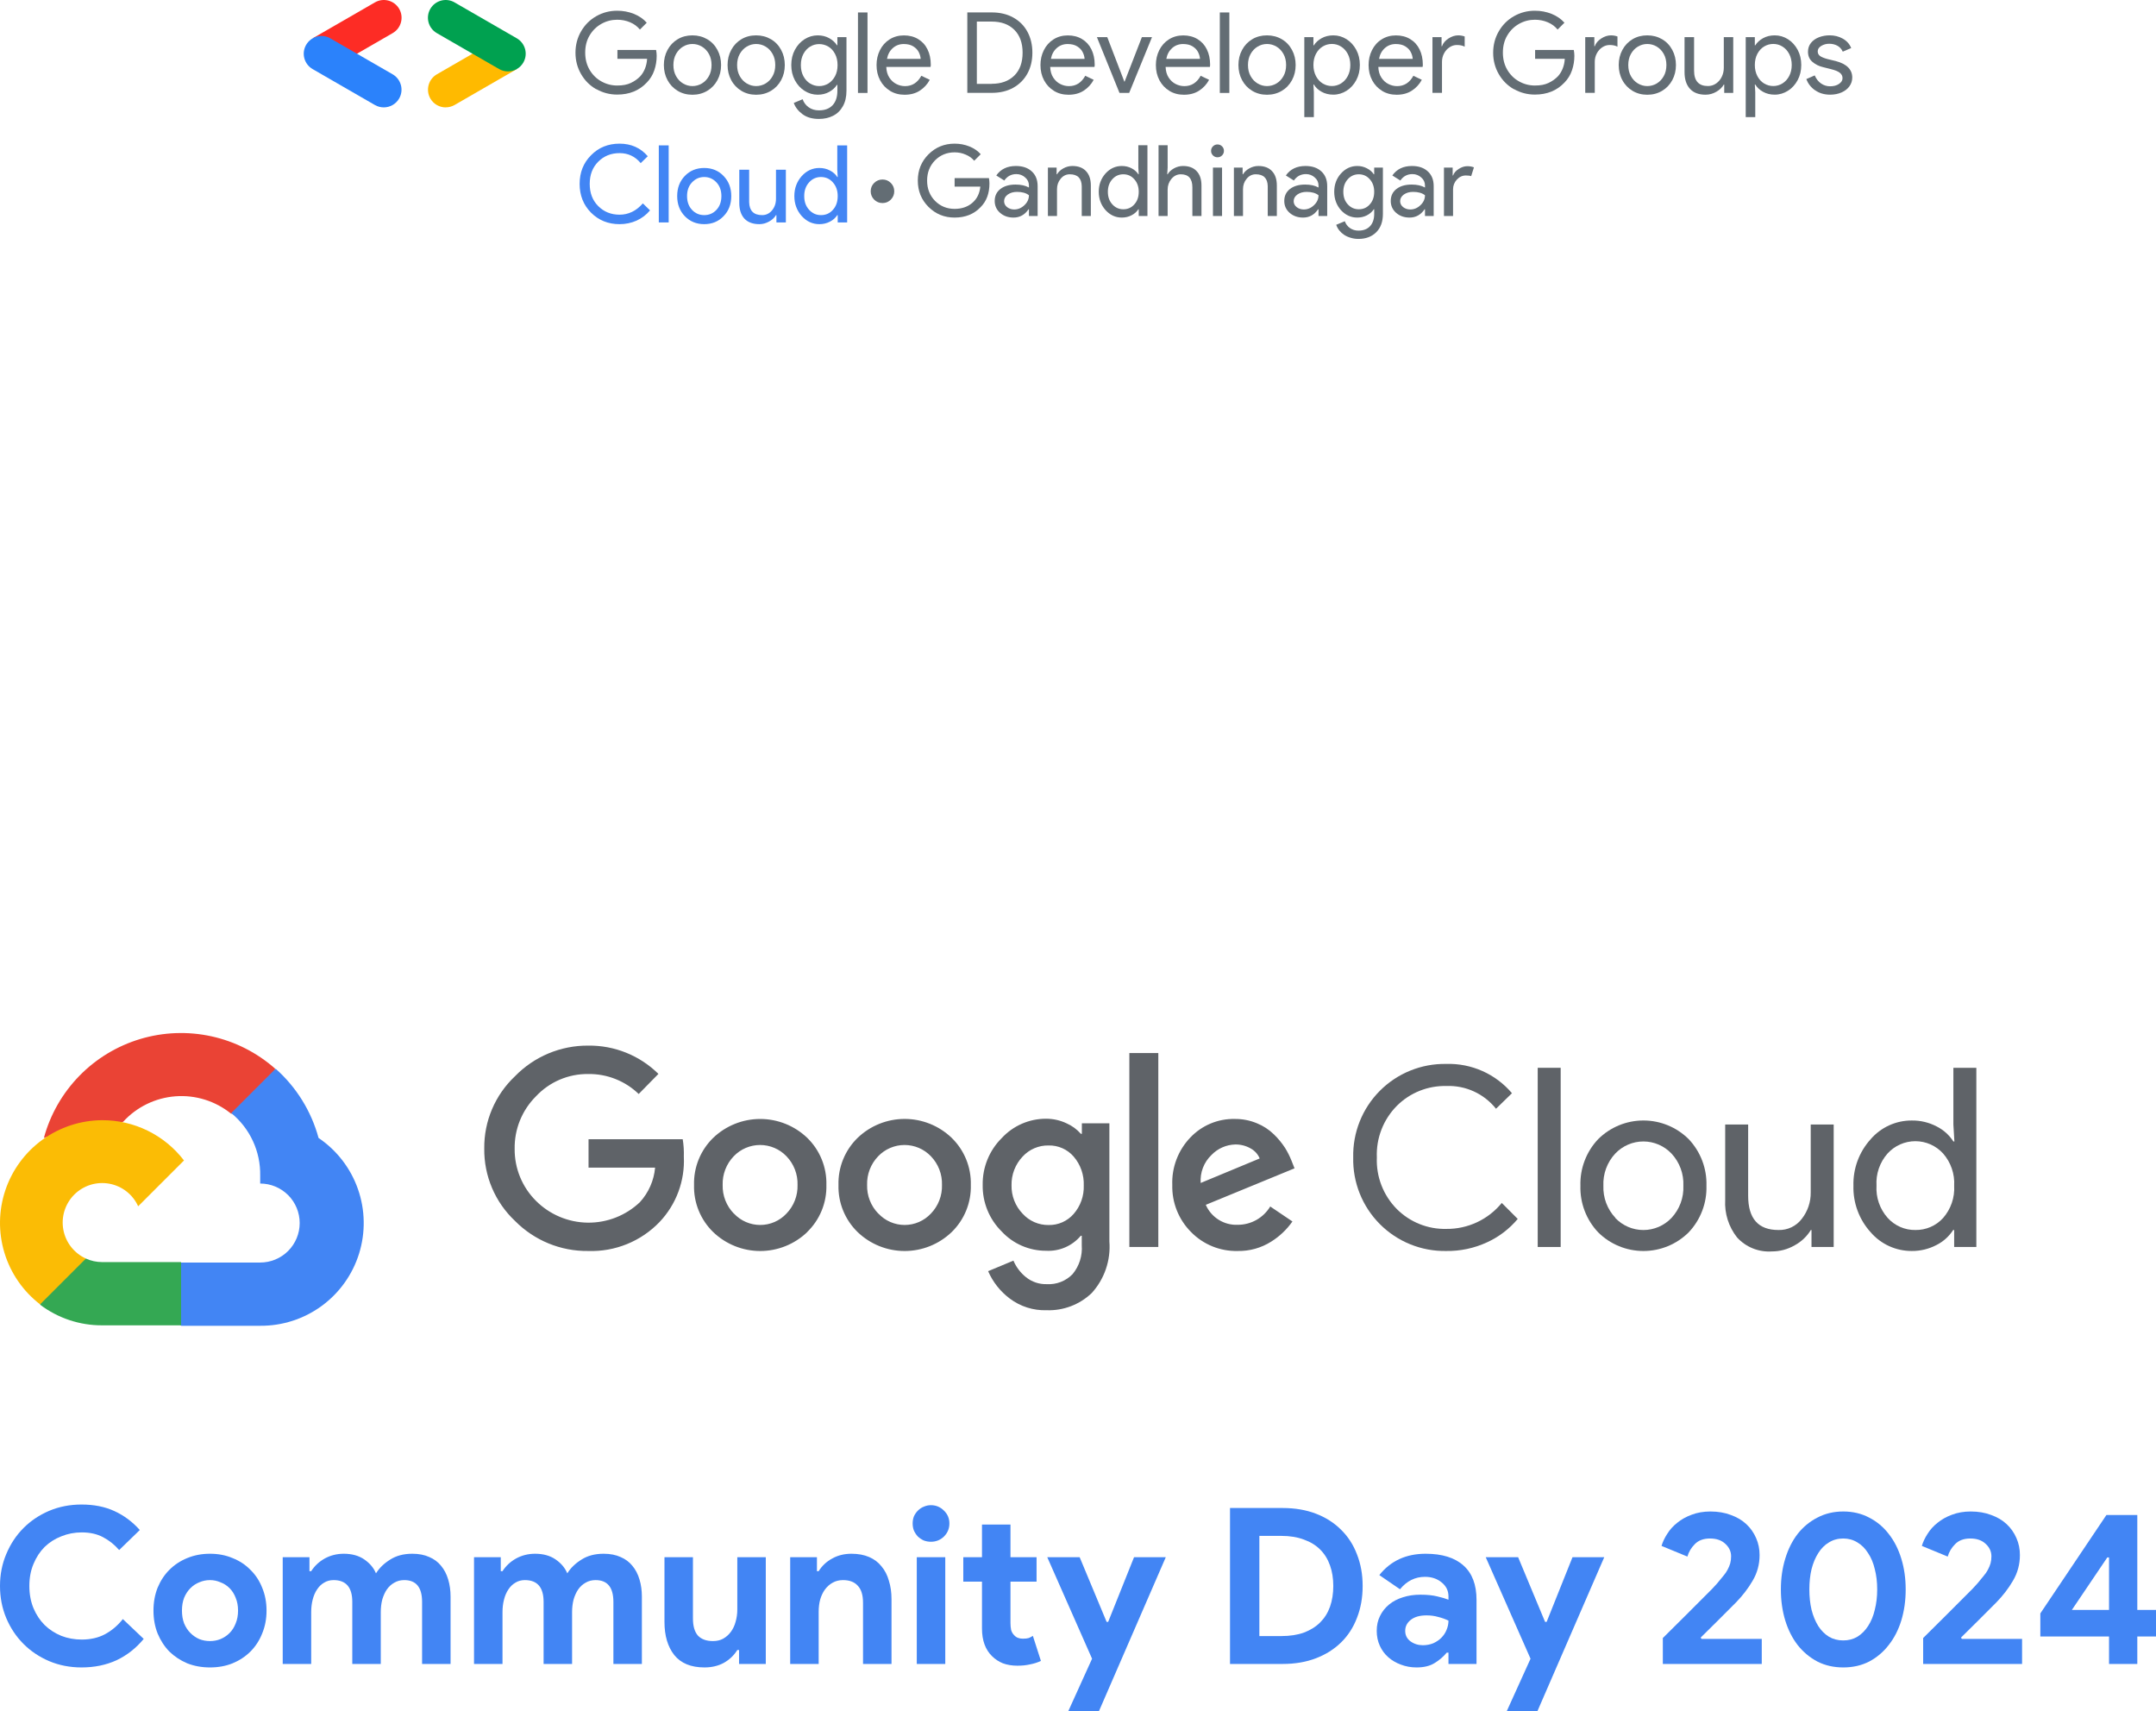 <svg width="543" height="431" viewBox="0 0 543 431" fill="none" xmlns="http://www.w3.org/2000/svg">
<path d="M58.128 280.476H60.922L68.885 272.513L69.276 269.131C64.714 265.105 59.202 262.307 53.259 261.004C47.316 259.701 41.138 259.934 35.31 261.682C29.483 263.43 24.196 266.635 19.951 270.994C15.706 275.354 12.643 280.723 11.05 286.596C11.937 286.232 12.919 286.173 13.844 286.428L29.769 283.802C29.769 283.802 30.579 282.46 30.998 282.544C34.411 278.796 39.127 276.494 44.181 276.11C49.234 275.725 54.244 277.288 58.184 280.476H58.128Z" fill="#EA4335"/>
<path d="M80.228 286.596C78.397 279.855 74.639 273.795 69.415 269.16L58.239 280.337C60.568 282.24 62.435 284.648 63.698 287.378C64.961 290.108 65.588 293.089 65.531 296.097V298.081C66.838 298.081 68.131 298.338 69.338 298.838C70.544 299.338 71.641 300.071 72.565 300.994C73.488 301.918 74.221 303.015 74.721 304.222C75.221 305.429 75.478 306.722 75.478 308.029C75.478 309.335 75.221 310.628 74.721 311.835C74.221 313.042 73.488 314.139 72.565 315.063C71.641 315.986 70.544 316.719 69.338 317.219C68.131 317.719 66.838 317.976 65.531 317.976H45.638L43.654 319.988V331.92L45.638 333.904H65.531C71.086 333.947 76.508 332.201 80.994 328.924C85.48 325.647 88.792 321.012 90.44 315.707C92.088 310.401 91.985 304.705 90.146 299.463C88.307 294.22 84.829 289.709 80.228 286.596Z" fill="#4285F4"/>
<path d="M25.717 333.792H45.611V317.864H25.717C24.3 317.864 22.899 317.559 21.61 316.97L18.816 317.836L10.798 325.8L10.099 328.594C14.596 331.99 20.083 333.816 25.717 333.792Z" fill="#34A853"/>
<path d="M25.718 282.125C20.328 282.157 15.082 283.872 10.714 287.031C6.346 290.189 3.073 294.633 1.353 299.742C-0.367 304.851 -0.449 310.37 1.119 315.527C2.687 320.685 5.827 325.224 10.099 328.511L21.639 316.97C20.172 316.308 18.888 315.299 17.897 314.031C16.906 312.763 16.238 311.274 15.949 309.691C15.66 308.108 15.759 306.478 16.239 304.942C16.718 303.406 17.563 302.009 18.701 300.871C19.838 299.733 21.235 298.888 22.771 298.408C24.307 297.929 25.937 297.83 27.52 298.119C29.103 298.408 30.592 299.076 31.86 300.067C33.127 301.058 34.136 302.342 34.798 303.809L46.337 292.268C43.915 289.102 40.794 286.538 37.217 284.779C33.64 283.019 29.704 282.111 25.718 282.125Z" fill="#FBBC05"/>
<path d="M148.143 315.066C144.718 315.11 141.319 314.462 138.151 313.161C134.982 311.859 132.109 309.932 129.703 307.494C127.221 305.159 125.251 302.334 123.919 299.198C122.587 296.061 121.921 292.682 121.963 289.275C121.923 285.868 122.589 282.489 123.921 279.353C125.254 276.217 127.222 273.392 129.703 271.056C132.097 268.592 134.965 266.639 138.134 265.314C141.303 263.988 144.708 263.318 148.143 263.344C151.416 263.3 154.665 263.907 157.701 265.131C160.737 266.354 163.5 268.168 165.829 270.469L160.856 275.527C157.45 272.235 152.879 270.426 148.143 270.497C145.686 270.467 143.25 270.948 140.99 271.91C138.729 272.872 136.693 274.294 135.011 276.086C133.264 277.82 131.885 279.89 130.958 282.171C130.031 284.452 129.576 286.897 129.619 289.359C129.598 291.792 130.065 294.206 130.991 296.456C131.917 298.707 133.284 300.75 135.011 302.464C138.471 305.912 143.14 307.874 148.025 307.932C152.909 307.989 157.623 306.138 161.163 302.771C163.355 300.371 164.699 297.318 164.991 294.081H148.227V286.928H171.948C172.181 288.368 172.274 289.828 172.227 291.287C172.375 294.306 171.908 297.323 170.857 300.157C169.805 302.991 168.19 305.582 166.108 307.773C163.794 310.183 160.998 312.078 157.903 313.334C154.807 314.591 151.482 315.181 148.143 315.066ZM203.296 310.316C200.113 313.368 195.873 315.072 191.464 315.072C187.054 315.072 182.815 313.368 179.631 310.316C178.047 308.779 176.799 306.93 175.967 304.886C175.135 302.842 174.737 300.647 174.798 298.44C174.738 296.234 175.137 294.039 175.969 291.995C176.801 289.951 178.048 288.102 179.631 286.564C182.818 283.519 187.056 281.819 191.464 281.819C195.871 281.819 200.109 283.519 203.296 286.564C204.879 288.102 206.126 289.951 206.958 291.995C207.79 294.039 208.189 296.234 208.13 298.44C208.187 300.649 207.785 302.845 206.948 304.889C206.111 306.934 204.858 308.782 203.268 310.316H203.296ZM184.856 305.649C185.703 306.554 186.726 307.275 187.863 307.768C188.999 308.261 190.225 308.515 191.464 308.515C192.703 308.515 193.928 308.261 195.065 307.768C196.201 307.275 197.225 306.554 198.071 305.649C198.995 304.695 199.718 303.566 200.197 302.327C200.677 301.089 200.904 299.767 200.865 298.44C200.907 297.108 200.681 295.782 200.201 294.539C199.721 293.296 198.997 292.161 198.071 291.203C197.214 290.308 196.183 289.595 195.043 289.109C193.903 288.622 192.676 288.371 191.436 288.371C190.196 288.371 188.969 288.622 187.829 289.109C186.688 289.595 185.658 290.308 184.8 291.203C183.875 292.161 183.151 293.296 182.671 294.539C182.191 295.782 181.965 297.108 182.006 298.44C181.971 299.769 182.202 301.092 182.687 302.331C183.172 303.569 183.9 304.697 184.828 305.649H184.856ZM239.674 310.316C236.49 313.368 232.251 315.072 227.841 315.072C223.432 315.072 219.192 313.368 216.009 310.316C214.424 308.779 213.176 306.93 212.344 304.886C211.512 302.842 211.114 300.647 211.175 298.44C211.116 296.234 211.515 294.039 212.347 291.995C213.179 289.951 214.426 288.102 216.009 286.564C219.192 283.512 223.432 281.808 227.841 281.808C232.251 281.808 236.49 283.512 239.674 286.564C241.257 288.102 242.504 289.951 243.336 291.995C244.168 294.039 244.567 296.234 244.507 298.44C244.569 300.647 244.17 302.842 243.338 304.886C242.506 306.93 241.258 308.779 239.674 310.316ZM221.234 305.649C222.08 306.554 223.104 307.275 224.24 307.768C225.377 308.261 226.603 308.515 227.841 308.515C229.08 308.515 230.306 308.261 231.442 307.768C232.579 307.275 233.602 306.554 234.449 305.649C235.372 304.695 236.095 303.566 236.575 302.327C237.055 301.089 237.282 299.767 237.243 298.44C237.284 297.108 237.058 295.782 236.578 294.539C236.099 293.296 235.374 292.161 234.449 291.203C233.591 290.308 232.561 289.595 231.421 289.109C230.28 288.622 229.053 288.371 227.813 288.371C226.574 288.371 225.347 288.622 224.206 289.109C223.066 289.595 222.036 290.308 221.178 291.203C220.252 292.161 219.528 293.296 219.048 294.539C218.569 295.782 218.343 297.108 218.384 298.44C218.348 299.769 218.58 301.092 219.065 302.331C219.549 303.569 220.277 304.697 221.206 305.649H221.234ZM263.59 329.988C260.241 330.095 256.957 329.049 254.286 327.026C251.915 325.243 250.047 322.874 248.866 320.152L255.236 317.497C255.93 319.124 257.014 320.554 258.394 321.661C259.87 322.851 261.723 323.475 263.618 323.421C264.82 323.494 266.024 323.308 267.147 322.874C268.271 322.44 269.287 321.769 270.128 320.906C271.812 318.876 272.643 316.272 272.447 313.641V311.238H272.196C271.131 312.503 269.786 313.502 268.269 314.157C266.751 314.812 265.101 315.104 263.451 315.01C261.353 315.017 259.277 314.588 257.353 313.751C255.429 312.914 253.7 311.687 252.275 310.148C250.728 308.621 249.507 306.797 248.686 304.784C247.865 302.772 247.46 300.613 247.497 298.44C247.458 296.254 247.862 294.083 248.683 292.057C249.504 290.03 250.725 288.191 252.275 286.648C253.697 285.103 255.425 283.87 257.349 283.028C259.273 282.186 261.351 281.754 263.451 281.758C265.228 281.755 266.984 282.146 268.592 282.904C269.982 283.511 271.223 284.418 272.224 285.558H272.475V282.904H279.404V312.663C279.587 315.017 279.287 317.384 278.523 319.618C277.759 321.852 276.547 323.907 274.962 325.657C273.452 327.102 271.667 328.229 269.714 328.973C267.761 329.717 265.679 330.062 263.59 329.988ZM264.093 308.528C265.286 308.554 266.471 308.317 267.562 307.834C268.653 307.351 269.625 306.634 270.408 305.733C272.132 303.758 273.04 301.201 272.95 298.58C273.054 295.915 272.145 293.31 270.408 291.287C269.626 290.384 268.655 289.666 267.563 289.183C266.471 288.7 265.287 288.464 264.093 288.492C262.868 288.467 261.651 288.703 260.523 289.185C259.396 289.667 258.384 290.383 257.555 291.287C255.707 293.237 254.703 295.838 254.761 298.524C254.733 299.842 254.965 301.152 255.445 302.38C255.924 303.607 256.641 304.728 257.555 305.677C258.38 306.589 259.39 307.315 260.517 307.807C261.645 308.298 262.864 308.544 264.093 308.528ZM291.726 265.216V314.06H284.433V265.216H291.726ZM311.731 315.066C309.547 315.122 307.375 314.727 305.351 313.905C303.327 313.083 301.494 311.851 299.968 310.288C298.419 308.736 297.202 306.886 296.39 304.849C295.579 302.812 295.189 300.632 295.246 298.44C295.164 296.243 295.524 294.052 296.307 291.997C297.089 289.942 298.277 288.066 299.8 286.48C301.236 284.967 302.971 283.771 304.896 282.967C306.82 282.163 308.891 281.771 310.976 281.814C312.894 281.794 314.795 282.165 316.564 282.904C318.158 283.547 319.61 284.496 320.839 285.698C321.894 286.717 322.831 287.851 323.633 289.079C324.281 290.116 324.833 291.211 325.281 292.349L326.036 294.249L303.684 303.442C304.36 304.995 305.491 306.307 306.927 307.205C308.364 308.103 310.038 308.545 311.731 308.472C313.377 308.476 314.997 308.054 316.432 307.246C317.866 306.438 319.067 305.272 319.917 303.861L325.505 307.633C324.079 309.674 322.254 311.404 320.141 312.719C317.627 314.307 314.703 315.123 311.731 315.066ZM302.399 297.937L317.263 291.762C316.805 290.673 315.986 289.775 314.944 289.219C313.777 288.56 312.456 288.222 311.116 288.241C308.842 288.3 306.683 289.254 305.109 290.895C304.167 291.797 303.435 292.896 302.967 294.113C302.498 295.331 302.304 296.636 302.399 297.937Z" fill="#5F6368"/>
<path d="M364.23 315.067C361.128 315.121 358.048 314.547 355.174 313.381C352.3 312.214 349.691 310.479 347.505 308.278C345.318 306.078 343.598 303.459 342.449 300.578C341.299 297.697 340.744 294.613 340.816 291.511C340.744 288.41 341.299 285.326 342.449 282.445C343.598 279.564 345.318 276.944 347.505 274.744C349.691 272.544 352.3 270.809 355.174 269.642C358.048 268.475 361.128 267.902 364.23 267.955C367.369 267.857 370.489 268.47 373.358 269.747C376.227 271.024 378.77 272.934 380.798 275.332L376.775 279.244C375.286 277.372 373.377 275.877 371.202 274.882C369.027 273.886 366.648 273.418 364.258 273.516C361.957 273.464 359.67 273.878 357.533 274.733C355.396 275.587 353.455 276.865 351.824 278.49C350.129 280.194 348.805 282.231 347.935 284.472C347.065 286.713 346.667 289.109 346.767 291.511C346.667 293.913 347.065 296.31 347.935 298.551C348.805 300.792 350.129 302.828 351.824 304.533C353.455 306.157 355.396 307.435 357.533 308.29C359.67 309.145 361.957 309.559 364.258 309.507C366.928 309.537 369.57 308.964 371.989 307.832C374.407 306.7 376.54 305.038 378.228 302.968L382.251 306.992C380.144 309.511 377.5 311.526 374.512 312.888C371.291 314.375 367.777 315.12 364.23 315.067Z" fill="#5F6368"/>
<path d="M393.064 314.06H387.28V268.932H393.064V314.06Z" fill="#5F6368"/>
<path d="M402.507 286.9C405.538 283.889 409.636 282.2 413.907 282.2C418.178 282.2 422.276 283.889 425.306 286.9C426.788 288.464 427.946 290.307 428.713 292.321C429.481 294.335 429.842 296.481 429.777 298.636C429.842 300.79 429.481 302.936 428.713 304.95C427.946 306.964 426.788 308.807 425.306 310.372C422.276 313.382 418.178 315.071 413.907 315.071C409.636 315.071 405.538 313.382 402.507 310.372C401.025 308.807 399.868 306.964 399.1 304.95C398.333 302.936 397.972 300.79 398.037 298.636C397.972 296.481 398.333 294.335 399.1 292.321C399.868 290.307 401.025 288.464 402.507 286.9ZM406.81 306.739C407.721 307.702 408.82 308.47 410.037 308.994C411.255 309.518 412.567 309.789 413.893 309.789C415.219 309.789 416.531 309.518 417.748 308.994C418.966 308.47 420.064 307.702 420.976 306.739C421.987 305.654 422.771 304.379 423.285 302.988C423.798 301.597 424.029 300.117 423.965 298.636C424.029 297.154 423.798 295.675 423.285 294.283C422.771 292.892 421.987 291.617 420.976 290.532C420.064 289.569 418.966 288.802 417.748 288.278C416.531 287.753 415.219 287.483 413.893 287.483C412.567 287.483 411.255 287.753 410.037 288.278C408.82 288.802 407.721 289.569 406.81 290.532C405.799 291.617 405.014 292.892 404.501 294.283C403.988 295.675 403.757 297.154 403.821 298.636C403.764 300.115 404.002 301.59 404.52 302.976C405.038 304.362 405.826 305.632 406.838 306.711L406.81 306.739Z" fill="#5F6368"/>
<path d="M461.824 314.06H456.236V309.785H456.068C455.074 311.409 453.666 312.739 451.989 313.641C450.249 314.65 448.273 315.18 446.261 315.178C444.628 315.29 442.991 315.031 441.472 314.421C439.953 313.812 438.591 312.867 437.488 311.657C435.372 308.98 434.308 305.62 434.499 302.212V283.211H440.282V301.15C440.282 306.907 442.825 309.785 447.91 309.785C449.04 309.82 450.161 309.585 451.182 309.099C452.203 308.613 453.092 307.89 453.777 306.99C455.276 305.09 456.075 302.732 456.04 300.312V283.211H461.824V314.06Z" fill="#5F6368"/>
<path d="M481.465 315.066C479.503 315.072 477.563 314.653 475.778 313.838C473.994 313.023 472.407 311.831 471.127 310.343C468.231 307.144 466.679 302.95 466.797 298.635C466.679 294.32 468.231 290.127 471.127 286.927C472.407 285.44 473.994 284.247 475.778 283.432C477.563 282.617 479.503 282.198 481.465 282.205C483.663 282.17 485.835 282.689 487.78 283.713C489.489 284.574 490.936 285.876 491.97 287.486H492.222L491.97 283.21V268.932H497.754V314.06H492.166V309.784H491.915C490.88 311.394 489.433 312.697 487.724 313.557C485.795 314.572 483.644 315.091 481.465 315.066ZM482.415 309.784C483.722 309.803 485.019 309.544 486.218 309.024C487.418 308.504 488.493 307.734 489.372 306.767C491.337 304.529 492.341 301.608 492.166 298.635C492.341 295.663 491.337 292.741 489.372 290.504C488.487 289.531 487.408 288.754 486.206 288.222C485.003 287.69 483.702 287.415 482.387 287.415C481.072 287.415 479.771 287.69 478.569 288.222C477.366 288.754 476.287 289.531 475.402 290.504C474.426 291.604 473.677 292.886 473.198 294.277C472.718 295.667 472.518 297.139 472.608 298.607C472.518 300.075 472.718 301.547 473.198 302.937C473.677 304.328 474.426 305.61 475.402 306.711C476.283 307.696 477.365 308.48 478.574 309.01C479.784 309.54 481.094 309.804 482.415 309.784Z" fill="#5F6368"/>
<path d="M36.197 412.767C34.262 415.107 31.98 416.899 29.352 418.143C26.723 419.349 23.784 419.953 20.535 419.953C17.615 419.953 14.895 419.422 12.376 418.362C9.893 417.301 7.74 415.857 5.914 414.029C4.089 412.2 2.647 410.043 1.588 407.556C0.529 405.033 0 402.327 0 399.438C0 396.549 0.529 393.861 1.588 391.375C2.647 388.851 4.089 386.676 5.914 384.847C7.74 383.019 9.893 381.574 12.376 380.514C14.895 379.453 17.615 378.923 20.535 378.923C23.675 378.923 26.431 379.472 28.804 380.569C31.214 381.666 33.349 383.256 35.211 385.341L30.009 390.387C28.841 389.034 27.49 387.955 25.957 387.151C24.46 386.346 22.671 385.944 20.59 385.944C18.765 385.944 17.049 386.273 15.443 386.932C13.836 387.553 12.431 388.449 11.226 389.619C10.058 390.789 9.127 392.216 8.433 393.898C7.74 395.543 7.393 397.39 7.393 399.438C7.393 401.486 7.74 403.351 8.433 405.033C9.127 406.678 10.058 408.086 11.226 409.256C12.431 410.427 13.836 411.341 15.443 411.999C17.049 412.621 18.765 412.932 20.59 412.932C22.78 412.932 24.715 412.493 26.395 411.615C28.11 410.701 29.626 409.421 30.94 407.775L36.197 412.767Z" fill="#4285F4"/>
<path d="M52.89 391.32C54.971 391.32 56.87 391.685 58.586 392.417C60.338 393.112 61.835 394.099 63.076 395.379C64.354 396.622 65.339 398.121 66.033 399.877C66.763 401.632 67.128 403.552 67.128 405.636C67.128 407.721 66.763 409.64 66.033 411.396C65.339 413.151 64.354 414.669 63.076 415.948C61.835 417.192 60.338 418.179 58.586 418.91C56.87 419.605 54.971 419.953 52.89 419.953C50.809 419.953 48.893 419.605 47.141 418.91C45.425 418.179 43.928 417.192 42.65 415.948C41.409 414.669 40.423 413.151 39.693 411.396C38.999 409.64 38.653 407.721 38.653 405.636C38.653 403.552 38.999 401.632 39.693 399.877C40.423 398.121 41.409 396.622 42.65 395.379C43.928 394.099 45.425 393.112 47.141 392.417C48.893 391.685 50.809 391.32 52.89 391.32ZM52.89 413.315C53.803 413.315 54.679 413.151 55.519 412.822C56.395 412.456 57.162 411.944 57.819 411.286C58.476 410.628 58.987 409.823 59.352 408.872C59.754 407.922 59.955 406.843 59.955 405.636C59.955 404.429 59.754 403.351 59.352 402.4C58.987 401.449 58.476 400.645 57.819 399.986C57.162 399.328 56.395 398.834 55.519 398.505C54.679 398.14 53.803 397.957 52.89 397.957C51.941 397.957 51.047 398.14 50.207 398.505C49.367 398.834 48.619 399.328 47.962 399.986C47.305 400.645 46.775 401.449 46.374 402.4C46.009 403.351 45.826 404.429 45.826 405.636C45.826 406.843 46.009 407.922 46.374 408.872C46.775 409.823 47.305 410.628 47.962 411.286C48.619 411.944 49.367 412.456 50.207 412.822C51.047 413.151 51.941 413.315 52.89 413.315Z" fill="#4285F4"/>
<path d="M71.203 392.197H77.938V395.708H78.376C79.216 394.391 80.348 393.331 81.772 392.526C83.232 391.722 84.838 391.32 86.59 391.32C88.635 391.32 90.351 391.795 91.738 392.746C93.125 393.697 94.111 394.867 94.695 396.256C95.535 394.903 96.721 393.752 98.254 392.801C99.788 391.813 101.65 391.32 103.84 391.32C105.483 391.32 106.907 391.594 108.111 392.143C109.316 392.654 110.302 393.386 111.069 394.337C111.872 395.287 112.474 396.439 112.876 397.792C113.277 399.109 113.478 400.553 113.478 402.126V419.075H106.304V403.442C106.304 399.785 104.808 397.957 101.814 397.957C100.865 397.957 100.025 398.176 99.295 398.615C98.565 399.017 97.944 399.584 97.433 400.316C96.959 401.01 96.575 401.851 96.283 402.839C96.028 403.826 95.9 404.887 95.9 406.02V419.075H88.726V403.442C88.726 399.785 87.156 397.957 84.017 397.957C83.104 397.957 82.301 398.176 81.607 398.615C80.914 399.017 80.329 399.584 79.855 400.316C79.38 401.01 79.015 401.851 78.76 402.839C78.504 403.826 78.376 404.887 78.376 406.02V419.075H71.203V392.197Z" fill="#4285F4"/>
<path d="M119.386 392.197H126.121V395.708H126.559C127.399 394.391 128.531 393.331 129.955 392.526C131.415 391.722 133.021 391.32 134.774 391.32C136.818 391.32 138.534 391.795 139.921 392.746C141.308 393.697 142.294 394.867 142.878 396.256C143.718 394.903 144.904 393.752 146.438 392.801C147.971 391.813 149.833 391.32 152.023 391.32C153.666 391.32 155.09 391.594 156.294 392.143C157.499 392.654 158.485 393.386 159.252 394.337C160.055 395.287 160.657 396.439 161.059 397.792C161.46 399.109 161.661 400.553 161.661 402.126V419.075H154.487V403.442C154.487 399.785 152.991 397.957 149.997 397.957C149.048 397.957 148.208 398.176 147.478 398.615C146.748 399.017 146.127 399.584 145.616 400.316C145.142 401.01 144.758 401.851 144.466 402.839C144.211 403.826 144.083 404.887 144.083 406.02V419.075H136.909V403.442C136.909 399.785 135.339 397.957 132.2 397.957C131.287 397.957 130.484 398.176 129.79 398.615C129.097 399.017 128.513 399.584 128.038 400.316C127.563 401.01 127.198 401.851 126.943 402.839C126.687 403.826 126.559 404.887 126.559 406.02V419.075H119.386V392.197Z" fill="#4285F4"/>
<path d="M186.133 415.564H185.695C184.855 416.917 183.723 417.996 182.299 418.801C180.876 419.569 179.251 419.953 177.426 419.953C174.031 419.953 171.493 418.91 169.814 416.826C168.171 414.742 167.35 411.962 167.35 408.488V392.197H174.523V407.611C174.523 409.549 174.943 410.993 175.783 411.944C176.659 412.858 177.919 413.315 179.561 413.315C180.547 413.315 181.405 413.114 182.135 412.712C182.902 412.273 183.541 411.706 184.052 411.012C184.599 410.28 185.001 409.439 185.256 408.488C185.549 407.501 185.695 406.459 185.695 405.362V392.197H192.868V419.075H186.133V415.564Z" fill="#4285F4"/>
<path d="M205.749 395.708H206.187C207.027 394.355 208.158 393.294 209.582 392.526C211.006 391.722 212.631 391.32 214.456 391.32C216.135 391.32 217.614 391.594 218.892 392.143C220.169 392.691 221.21 393.477 222.013 394.501C222.853 395.488 223.473 396.695 223.875 398.121C224.313 399.511 224.532 401.065 224.532 402.784V419.075H217.358V403.661C217.358 401.723 216.92 400.297 216.044 399.383C215.204 398.432 213.963 397.957 212.32 397.957C211.335 397.957 210.458 398.176 209.692 398.615C208.962 399.017 208.323 399.584 207.775 400.316C207.264 401.01 206.862 401.851 206.57 402.839C206.315 403.789 206.187 404.813 206.187 405.91V419.075H199.013V392.197H205.749V395.708Z" fill="#4285F4"/>
<path d="M234.456 388.303C233.835 388.303 233.233 388.193 232.648 387.974C232.101 387.718 231.608 387.389 231.17 386.986C230.768 386.548 230.44 386.054 230.184 385.505C229.965 384.957 229.856 384.353 229.856 383.695C229.856 383.037 229.965 382.434 230.184 381.885C230.44 381.337 230.768 380.861 231.17 380.459C231.608 380.02 232.101 379.691 232.648 379.472C233.233 379.216 233.835 379.088 234.456 379.088C235.733 379.088 236.829 379.545 237.741 380.459C238.654 381.337 239.11 382.415 239.11 383.695C239.11 384.975 238.654 386.072 237.741 386.986C236.829 387.864 235.733 388.303 234.456 388.303ZM230.896 419.075V392.197H238.07V419.075H230.896Z" fill="#4285F4"/>
<path d="M247.319 398.341H242.61V392.197H247.319V383.97H254.493V392.197H261.064V398.341H254.493V408.763C254.493 409.384 254.548 409.97 254.657 410.518C254.803 411.03 255.059 411.469 255.424 411.834C255.935 412.42 256.665 412.712 257.614 412.712C258.235 412.712 258.728 412.657 259.093 412.548C259.458 412.401 259.805 412.218 260.133 411.999L262.159 418.307C261.32 418.709 260.407 419.002 259.421 419.185C258.472 419.404 257.413 419.514 256.245 419.514C254.895 419.514 253.672 419.313 252.576 418.91C251.518 418.472 250.623 417.887 249.893 417.155C248.177 415.51 247.319 413.169 247.319 410.134V398.341Z" fill="#4285F4"/>
<path d="M275.042 417.759L263.761 392.197H271.921L278.711 408.488H279.094L285.611 392.197H293.606L276.794 430.923H269.073L275.042 417.759Z" fill="#4285F4"/>
<path d="M309.785 379.801H323.038C326.141 379.801 328.933 380.276 331.416 381.227C333.898 382.178 336.016 383.531 337.768 385.286C339.521 387.005 340.853 389.071 341.766 391.484C342.715 393.898 343.19 396.549 343.19 399.438C343.19 402.363 342.715 405.033 341.766 407.446C340.853 409.86 339.521 411.926 337.768 413.645C336.016 415.363 333.898 416.698 331.416 417.649C328.933 418.6 326.141 419.075 323.038 419.075H309.785V379.801ZM322.709 412.054C324.863 412.054 326.761 411.761 328.404 411.176C330.047 410.555 331.416 409.695 332.511 408.598C333.606 407.501 334.428 406.185 334.975 404.649C335.523 403.076 335.797 401.339 335.797 399.438C335.797 397.536 335.523 395.818 334.975 394.282C334.428 392.709 333.606 391.375 332.511 390.278C331.416 389.18 330.047 388.339 328.404 387.754C326.761 387.133 324.863 386.822 322.709 386.822H317.178V412.054H322.709Z" fill="#4285F4"/>
<path d="M364.806 416.223H364.368C363.529 417.247 362.506 418.124 361.302 418.856C360.133 419.587 358.618 419.953 356.756 419.953C355.369 419.953 354.055 419.715 352.814 419.24C351.609 418.801 350.55 418.179 349.638 417.375C348.725 416.57 348.013 415.601 347.502 414.467C346.991 413.334 346.735 412.09 346.735 410.737C346.735 409.348 347.009 408.105 347.557 407.007C348.104 405.874 348.871 404.905 349.857 404.1C350.842 403.296 351.992 402.692 353.307 402.29C354.657 401.851 356.118 401.632 357.687 401.632C359.44 401.632 360.882 401.778 362.014 402.071C363.145 402.327 364.076 402.601 364.806 402.894V402.071C364.806 400.645 364.24 399.474 363.109 398.56C361.977 397.609 360.571 397.134 358.892 397.134C356.41 397.134 354.311 398.176 352.595 400.261L347.392 396.695C350.24 393.112 354.128 391.32 359.056 391.32C363.218 391.32 366.394 392.307 368.585 394.282C370.775 396.22 371.87 399.109 371.87 402.948V419.075H364.806V416.223ZM364.806 408.159C363.967 407.757 363.09 407.446 362.178 407.227C361.302 406.971 360.334 406.843 359.275 406.843C357.56 406.843 356.227 407.227 355.278 407.995C354.365 408.726 353.909 409.64 353.909 410.737C353.909 411.834 354.347 412.712 355.223 413.37C356.136 414.029 357.176 414.358 358.345 414.358C359.294 414.358 360.17 414.193 360.973 413.864C361.776 413.498 362.452 413.041 362.999 412.493C363.583 411.908 364.021 411.249 364.313 410.518C364.642 409.75 364.806 408.964 364.806 408.159Z" fill="#4285F4"/>
<path d="M385.473 417.759L374.192 392.197H382.351L389.141 408.488H389.525L396.041 392.197H404.036L387.225 430.923H379.504L385.473 417.759Z" fill="#4285F4"/>
<path d="M418.792 419.075V412.548C420.946 410.427 422.936 408.452 424.761 406.624C425.528 405.856 426.313 405.069 427.116 404.265C427.919 403.46 428.667 402.711 429.361 402.016C430.055 401.321 430.675 400.699 431.223 400.151C431.771 399.566 432.19 399.109 432.482 398.78C433.067 398.085 433.578 397.463 434.016 396.915C434.49 396.366 434.855 395.836 435.111 395.324C435.403 394.775 435.622 394.245 435.768 393.733C435.914 393.185 435.987 392.6 435.987 391.978C435.987 390.771 435.513 389.729 434.563 388.851C433.614 387.937 432.318 387.48 430.675 387.48C429.033 387.48 427.755 387.955 426.842 388.906C425.929 389.82 425.309 390.863 424.98 392.033L418.464 389.345C418.756 388.358 419.23 387.352 419.888 386.328C420.545 385.268 421.384 384.335 422.407 383.531C423.429 382.69 424.633 382.013 426.021 381.501C427.445 380.953 429.033 380.678 430.785 380.678C432.683 380.678 434.399 380.971 435.932 381.556C437.466 382.105 438.762 382.872 439.82 383.86C440.879 384.847 441.701 386.017 442.285 387.37C442.869 388.687 443.161 390.113 443.161 391.649C443.161 393.989 442.577 396.147 441.409 398.121C440.277 400.06 438.89 401.87 437.247 403.552L432.537 408.269C431.296 409.512 429.89 410.902 428.321 412.438L428.54 412.767H443.708V419.075H418.792Z" fill="#4285F4"/>
<path d="M464.239 419.953C461.83 419.953 459.658 419.459 457.723 418.472C455.788 417.448 454.127 416.058 452.74 414.303C451.389 412.548 450.348 410.481 449.618 408.105C448.888 405.691 448.523 403.095 448.523 400.316C448.523 397.536 448.888 394.958 449.618 392.581C450.348 390.168 451.389 388.083 452.74 386.328C454.127 384.573 455.788 383.202 457.723 382.214C459.658 381.19 461.83 380.678 464.239 380.678C466.649 380.678 468.821 381.19 470.756 382.214C472.691 383.202 474.334 384.573 475.684 386.328C477.072 388.083 478.13 390.168 478.861 392.581C479.591 394.958 479.956 397.536 479.956 400.316C479.956 403.095 479.591 405.691 478.861 408.105C478.13 410.481 477.072 412.548 475.684 414.303C474.334 416.058 472.691 417.448 470.756 418.472C468.821 419.459 466.649 419.953 464.239 419.953ZM464.239 413.151C465.554 413.151 466.74 412.84 467.799 412.218C468.858 411.56 469.752 410.664 470.482 409.531C471.249 408.361 471.815 406.989 472.18 405.417C472.581 403.844 472.782 402.144 472.782 400.316C472.782 398.451 472.581 396.75 472.18 395.214C471.815 393.642 471.249 392.289 470.482 391.155C469.752 389.985 468.858 389.089 467.799 388.467C466.74 387.809 465.554 387.48 464.239 387.48C462.889 387.48 461.684 387.809 460.625 388.467C459.567 389.089 458.672 389.985 457.942 391.155C457.212 392.289 456.646 393.642 456.244 395.214C455.879 396.75 455.697 398.451 455.697 400.316C455.697 402.144 455.879 403.844 456.244 405.417C456.646 406.989 457.212 408.361 457.942 409.531C458.672 410.664 459.567 411.56 460.625 412.218C461.684 412.84 462.889 413.151 464.239 413.151Z" fill="#4285F4"/>
<path d="M484.355 419.075V412.548C486.509 410.427 488.499 408.452 490.324 406.624C491.091 405.856 491.876 405.069 492.679 404.265C493.482 403.46 494.231 402.711 494.924 402.016C495.618 401.321 496.239 400.699 496.786 400.151C497.334 399.566 497.754 399.109 498.046 398.78C498.63 398.085 499.141 397.463 499.579 396.915C500.054 396.366 500.419 395.836 500.674 395.324C500.966 394.775 501.185 394.245 501.331 393.733C501.477 393.185 501.55 392.6 501.55 391.978C501.55 390.771 501.076 389.729 500.127 388.851C499.177 387.937 497.881 387.48 496.239 387.48C494.596 387.48 493.318 387.955 492.405 388.906C491.493 389.82 490.872 390.863 490.543 392.033L484.027 389.345C484.319 388.358 484.794 387.352 485.451 386.328C486.108 385.268 486.947 384.335 487.97 383.531C488.992 382.69 490.197 382.013 491.584 381.501C493.008 380.953 494.596 380.678 496.348 380.678C498.246 380.678 499.962 380.971 501.496 381.556C503.029 382.105 504.325 382.872 505.384 383.86C506.442 384.847 507.264 386.017 507.848 387.37C508.432 388.687 508.724 390.113 508.724 391.649C508.724 393.989 508.14 396.147 506.972 398.121C505.84 400.06 504.453 401.87 502.81 403.552L498.1 408.269C496.859 409.512 495.454 410.902 493.884 412.438L494.103 412.767H509.272V419.075H484.355Z" fill="#4285F4"/>
<path d="M531.172 419.075V412.164H513.867V406.349L530.515 381.556H538.291V405.472H543V412.164H538.291V419.075H531.172ZM531.172 392.252H530.734L521.808 405.472H531.172V392.252Z" fill="#4285F4"/>
<path d="M150.164 22.474C148.551 21.552 147.277 20.278 146.343 18.653C145.409 17.027 144.936 15.232 144.936 13.279C144.936 11.326 145.409 9.518 146.343 7.905C147.277 6.279 148.551 5.005 150.164 4.083C151.778 3.162 153.537 2.701 155.441 2.701C156.933 2.701 158.328 2.967 159.651 3.489C160.961 4.023 162.041 4.763 162.89 5.721L161.167 7.444C160.524 6.655 159.699 6.037 158.692 5.612C157.686 5.187 156.606 4.969 155.453 4.969C154.034 4.969 152.712 5.309 151.475 6C150.237 6.692 149.242 7.662 148.502 8.912C147.75 10.161 147.386 11.617 147.386 13.255C147.386 14.892 147.762 16.348 148.502 17.597C149.242 18.847 150.237 19.829 151.475 20.509C152.712 21.2 154.034 21.54 155.453 21.54C156.873 21.54 157.952 21.322 158.862 20.897C159.772 20.472 160.573 19.914 161.252 19.211C161.737 18.677 162.138 18.034 162.441 17.282C162.744 16.53 162.926 15.705 162.975 14.819H155.502V12.587H165.243C165.34 13.121 165.389 13.606 165.389 14.055C165.389 15.305 165.195 16.518 164.794 17.694C164.394 18.871 163.763 19.902 162.902 20.788C160.997 22.814 158.51 23.821 155.453 23.821C153.549 23.821 151.79 23.36 150.176 22.438L150.164 22.474Z" fill="#636D74"/>
<path d="M170.68 22.881C169.588 22.226 168.727 21.329 168.12 20.188C167.502 19.048 167.198 17.774 167.198 16.379C167.198 14.984 167.502 13.71 168.12 12.57C168.727 11.43 169.588 10.532 170.68 9.877C171.772 9.222 173.009 8.906 174.392 8.906C175.775 8.906 177.012 9.234 178.116 9.877C179.22 10.52 180.081 11.43 180.688 12.57C181.307 13.71 181.61 14.984 181.61 16.379C181.61 17.774 181.307 19.048 180.688 20.188C180.069 21.329 179.22 22.226 178.116 22.881C177.012 23.536 175.775 23.864 174.392 23.864C173.009 23.864 171.772 23.536 170.68 22.881ZM176.77 21.025C177.51 20.589 178.092 19.97 178.541 19.169C178.99 18.369 179.208 17.434 179.208 16.379C179.208 15.324 178.99 14.39 178.541 13.589C178.092 12.788 177.51 12.17 176.77 11.733C176.03 11.296 175.241 11.078 174.392 11.078C173.543 11.078 172.779 11.296 172.039 11.733C171.299 12.17 170.716 12.788 170.267 13.589C169.819 14.39 169.6 15.324 169.6 16.379C169.6 17.434 169.819 18.369 170.267 19.169C170.716 19.97 171.299 20.589 172.039 21.025C172.779 21.462 173.555 21.68 174.392 21.68C175.229 21.68 176.03 21.462 176.77 21.025Z" fill="#636D74"/>
<path d="M186.726 22.881C185.634 22.226 184.773 21.329 184.166 20.188C183.547 19.048 183.244 17.774 183.244 16.379C183.244 14.984 183.547 13.71 184.166 12.57C184.773 11.43 185.634 10.532 186.726 9.877C187.817 9.222 189.055 8.906 190.438 8.906C191.821 8.906 193.058 9.234 194.162 9.877C195.266 10.52 196.127 11.43 196.734 12.57C197.352 13.71 197.656 14.984 197.656 16.379C197.656 17.774 197.352 19.048 196.734 20.188C196.115 21.329 195.266 22.226 194.162 22.881C193.058 23.536 191.821 23.864 190.438 23.864C189.055 23.864 187.817 23.536 186.726 22.881ZM192.815 21.025C193.555 20.589 194.138 19.97 194.586 19.169C195.035 18.369 195.254 17.434 195.254 16.379C195.254 15.324 195.035 14.39 194.586 13.589C194.138 12.788 193.555 12.17 192.815 11.733C192.075 11.296 191.287 11.078 190.438 11.078C189.589 11.078 188.824 11.296 188.084 11.733C187.344 12.17 186.762 12.788 186.313 13.589C185.864 14.39 185.646 15.324 185.646 16.379C185.646 17.434 185.864 18.369 186.313 19.169C186.762 19.97 187.344 20.589 188.084 21.025C188.824 21.462 189.601 21.68 190.438 21.68C191.275 21.68 192.075 21.462 192.815 21.025Z" fill="#636D74"/>
<path d="M202.102 28.753C201.022 27.94 200.294 26.994 199.918 25.926L202.15 24.992C202.429 25.817 202.939 26.496 203.666 27.018C204.394 27.54 205.256 27.794 206.263 27.794C207.755 27.794 208.895 27.358 209.696 26.496C210.496 25.635 210.897 24.422 210.897 22.869V21.365H210.787C210.339 22.081 209.683 22.675 208.834 23.148C207.985 23.621 207.027 23.852 205.947 23.852C204.758 23.852 203.654 23.524 202.635 22.881C201.616 22.238 200.804 21.341 200.197 20.212C199.591 19.072 199.287 17.799 199.287 16.379C199.287 14.96 199.591 13.674 200.197 12.546C200.804 11.418 201.616 10.52 202.635 9.877C203.654 9.234 204.758 8.906 205.947 8.906C207.027 8.906 207.985 9.137 208.834 9.61C209.683 10.083 210.339 10.678 210.787 11.393H210.897V9.355H213.189V22.833C213.189 24.386 212.886 25.696 212.279 26.763C211.673 27.843 210.848 28.643 209.805 29.165C208.761 29.699 207.573 29.954 206.25 29.954C204.552 29.954 203.169 29.553 202.089 28.741L202.102 28.753ZM208.616 21.037C209.307 20.613 209.878 19.994 210.302 19.206C210.727 18.417 210.945 17.471 210.945 16.391C210.945 15.312 210.727 14.365 210.302 13.565C209.878 12.764 209.32 12.145 208.616 11.733C207.912 11.32 207.148 11.102 206.323 11.102C205.498 11.102 204.722 11.32 204.03 11.745C203.327 12.17 202.769 12.788 202.344 13.577C201.92 14.377 201.701 15.312 201.701 16.391C201.701 17.471 201.92 18.417 202.344 19.206C202.769 19.994 203.327 20.613 204.03 21.037C204.734 21.462 205.498 21.68 206.323 21.68C207.148 21.68 207.912 21.462 208.616 21.037Z" fill="#636D74"/>
<path d="M216.084 3.138H218.486V23.409H216.084V3.138Z" fill="#636D74"/>
<path d="M224.184 22.892C223.116 22.249 222.279 21.363 221.673 20.235C221.066 19.107 220.763 17.821 220.763 16.39C220.763 15.031 221.042 13.781 221.612 12.641C222.182 11.501 222.983 10.591 224.038 9.924C225.094 9.257 226.282 8.917 227.653 8.917C229.024 8.917 230.201 9.22 231.232 9.839C232.263 10.458 233.052 11.319 233.597 12.435C234.143 13.551 234.422 14.837 234.422 16.28C234.422 16.547 234.398 16.729 234.362 16.851H223.213C223.25 17.906 223.504 18.804 223.978 19.532C224.451 20.259 225.045 20.805 225.749 21.157C226.452 21.521 227.192 21.691 227.944 21.691C229.716 21.691 231.086 20.83 232.045 19.083L234.168 20.102C233.561 21.23 232.724 22.14 231.656 22.831C230.589 23.523 229.315 23.862 227.823 23.862C226.464 23.862 225.251 23.547 224.184 22.904V22.892ZM231.875 14.825C231.838 14.255 231.681 13.697 231.39 13.126C231.111 12.556 230.65 12.083 230.019 11.683C229.388 11.283 228.575 11.088 227.605 11.088C226.549 11.088 225.627 11.428 224.863 12.107C224.099 12.787 223.602 13.697 223.395 14.825H231.887H231.875Z" fill="#636D74"/>
<path d="M243.623 3.128H249.761C251.835 3.128 253.655 3.553 255.196 4.414C256.748 5.276 257.937 6.464 258.762 7.993C259.587 9.521 260.012 11.28 260.012 13.258C260.012 15.235 259.599 16.994 258.762 18.523C257.925 20.051 256.736 21.24 255.196 22.101C253.643 22.963 251.835 23.387 249.761 23.387H243.623V3.116V3.128ZM249.761 21.107C252.163 21.107 254.055 20.415 255.45 19.044C256.845 17.674 257.549 15.745 257.549 13.27C257.549 10.795 256.845 8.879 255.45 7.496C254.055 6.113 252.163 5.433 249.761 5.433H246.025V21.119H249.761V21.107Z" fill="#636D74"/>
<path d="M265.467 22.892C264.4 22.249 263.563 21.363 262.956 20.235C262.35 19.107 262.046 17.821 262.046 16.39C262.046 15.031 262.325 13.781 262.895 12.641C263.466 11.501 264.266 10.591 265.322 9.924C266.377 9.257 267.566 8.917 268.937 8.917C270.307 8.917 271.484 9.22 272.515 9.839C273.546 10.458 274.335 11.319 274.881 12.435C275.427 13.551 275.706 14.837 275.706 16.28C275.706 16.547 275.681 16.729 275.645 16.851H264.497C264.533 17.906 264.788 18.804 265.261 19.532C265.734 20.259 266.328 20.805 267.032 21.157C267.736 21.521 268.476 21.691 269.228 21.691C270.999 21.691 272.37 20.83 273.328 19.083L275.451 20.102C274.844 21.23 274.007 22.14 272.94 22.831C271.872 23.523 270.599 23.862 269.106 23.862C267.748 23.862 266.535 23.547 265.467 22.904V22.892ZM273.158 14.825C273.122 14.255 272.964 13.697 272.673 13.126C272.394 12.556 271.933 12.083 271.302 11.683C270.671 11.283 269.859 11.088 268.888 11.088C267.833 11.088 266.911 11.428 266.147 12.107C265.382 12.787 264.885 13.697 264.679 14.825H273.17H273.158Z" fill="#636D74"/>
<path d="M276.261 9.355H278.869L283.175 20.564H283.236L287.591 9.355H290.139L284.388 23.402H281.95L276.261 9.355Z" fill="#636D74"/>
<path d="M294.534 22.892C293.466 22.249 292.629 21.363 292.023 20.235C291.416 19.107 291.113 17.821 291.113 16.39C291.113 15.031 291.392 13.781 291.962 12.641C292.532 11.501 293.333 10.591 294.388 9.924C295.444 9.257 296.633 8.917 298.003 8.917C299.374 8.917 300.551 9.22 301.582 9.839C302.613 10.458 303.402 11.319 303.948 12.435C304.493 13.551 304.772 14.837 304.772 16.28C304.772 16.547 304.748 16.729 304.712 16.851H293.563C293.6 17.906 293.855 18.804 294.328 19.532C294.801 20.259 295.395 20.805 296.099 21.157C296.802 21.521 297.542 21.691 298.295 21.691C300.066 21.691 301.436 20.83 302.395 19.083L304.518 20.102C303.911 21.23 303.074 22.14 302.007 22.831C300.939 23.523 299.665 23.862 298.173 23.862C296.815 23.862 295.601 23.547 294.534 22.904V22.892ZM302.225 14.825C302.189 14.255 302.031 13.697 301.74 13.126C301.461 12.556 301 12.083 300.369 11.683C299.738 11.283 298.925 11.088 297.955 11.088C296.899 11.088 295.977 11.428 295.213 12.107C294.449 12.787 293.952 13.697 293.745 14.825H302.237H302.225Z" fill="#636D74"/>
<path d="M307.217 3.138H309.619V23.409H307.217V3.138Z" fill="#636D74"/>
<path d="M315.387 22.881C314.295 22.226 313.434 21.329 312.828 20.188C312.209 19.048 311.906 17.774 311.906 16.379C311.906 14.984 312.209 13.71 312.828 12.57C313.434 11.43 314.295 10.532 315.387 9.877C316.479 9.222 317.716 8.906 319.099 8.906C320.482 8.906 321.72 9.234 322.823 9.877C323.927 10.52 324.789 11.43 325.395 12.57C326.014 13.71 326.317 14.984 326.317 16.379C326.317 17.774 326.014 19.048 325.395 20.188C324.777 21.329 323.927 22.226 322.823 22.881C321.72 23.536 320.482 23.864 319.099 23.864C317.716 23.864 316.479 23.536 315.387 22.881ZM321.477 21.025C322.217 20.589 322.799 19.97 323.248 19.169C323.697 18.369 323.915 17.434 323.915 16.379C323.915 15.324 323.697 14.39 323.248 13.589C322.799 12.788 322.217 12.17 321.477 11.733C320.737 11.296 319.948 11.078 319.099 11.078C318.25 11.078 317.486 11.296 316.746 11.733C316.006 12.17 315.424 12.788 314.975 13.589C314.526 14.39 314.308 15.324 314.308 16.379C314.308 17.434 314.526 18.369 314.975 19.169C315.424 19.97 316.006 20.589 316.746 21.025C317.486 21.462 318.262 21.68 319.099 21.68C319.936 21.68 320.737 21.462 321.477 21.025Z" fill="#636D74"/>
<path d="M328.5 9.355H330.793V11.418H330.902C331.351 10.702 332.006 10.095 332.856 9.622C333.705 9.149 334.687 8.906 335.803 8.906C337.016 8.906 338.12 9.234 339.139 9.877C340.158 10.52 340.971 11.418 341.578 12.546C342.184 13.674 342.488 14.948 342.488 16.367C342.488 17.786 342.184 19.06 341.578 20.188C340.971 21.316 340.158 22.214 339.139 22.857C338.12 23.5 337.004 23.84 335.803 23.84C334.687 23.84 333.705 23.597 332.843 23.112C331.982 22.627 331.339 22.02 330.902 21.28H330.793L330.902 23.233V29.493H328.5V9.331V9.355ZM337.744 21.013C338.448 20.576 339.018 19.958 339.443 19.157C339.867 18.357 340.086 17.422 340.086 16.367C340.086 15.312 339.867 14.377 339.443 13.577C339.018 12.776 338.448 12.158 337.744 11.721C337.041 11.284 336.264 11.066 335.439 11.066C334.615 11.066 333.838 11.284 333.135 11.709C332.431 12.133 331.861 12.752 331.436 13.553C331.012 14.353 330.793 15.3 330.793 16.367C330.793 17.434 331.012 18.357 331.436 19.169C331.861 19.982 332.431 20.601 333.135 21.025C333.838 21.45 334.615 21.668 335.439 21.668C336.264 21.668 337.041 21.45 337.744 21.013Z" fill="#636D74"/>
<path d="M348.108 22.892C347.041 22.249 346.204 21.363 345.597 20.235C344.991 19.107 344.687 17.821 344.687 16.39C344.687 15.031 344.966 13.781 345.537 12.641C346.107 11.501 346.907 10.591 347.963 9.924C349.018 9.257 350.207 8.917 351.578 8.917C352.949 8.917 354.125 9.22 355.156 9.839C356.188 10.458 356.976 11.319 357.522 12.435C358.068 13.551 358.347 14.837 358.347 16.28C358.347 16.547 358.323 16.729 358.286 16.851H347.138C347.174 17.906 347.429 18.804 347.902 19.532C348.375 20.259 348.97 20.805 349.673 21.157C350.377 21.521 351.117 21.691 351.869 21.691C353.64 21.691 355.011 20.83 355.969 19.083L358.092 20.102C357.486 21.23 356.649 22.14 355.581 22.831C354.513 23.523 353.24 23.862 351.748 23.862C350.389 23.862 349.176 23.547 348.108 22.904V22.892ZM355.799 14.825C355.763 14.255 355.605 13.697 355.314 13.126C355.035 12.556 354.574 12.083 353.943 11.683C353.313 11.283 352.5 11.088 351.529 11.088C350.474 11.088 349.552 11.428 348.788 12.107C348.023 12.787 347.526 13.697 347.32 14.825H355.812H355.799Z" fill="#636D74"/>
<path d="M360.773 9.355H363.066V11.648H363.175C363.442 10.872 363.988 10.229 364.801 9.695C365.626 9.161 366.438 8.906 367.251 8.906C367.833 8.906 368.379 9.004 368.889 9.185V11.757C368.379 11.478 367.724 11.333 366.911 11.333C366.256 11.333 365.638 11.527 365.055 11.915C364.473 12.303 364.024 12.813 363.685 13.456C363.345 14.098 363.175 14.802 363.175 15.554V23.391H360.773V9.343V9.355Z" fill="#636D74"/>
<path d="M381.288 22.474C379.675 21.552 378.401 20.278 377.467 18.653C376.533 17.027 376.06 15.232 376.06 13.279C376.06 11.326 376.533 9.518 377.467 7.905C378.401 6.279 379.675 5.005 381.288 4.083C382.902 3.162 384.661 2.701 386.565 2.701C388.057 2.701 389.452 2.967 390.775 3.489C392.085 4.023 393.165 4.763 394.014 5.721L392.291 7.444C391.648 6.655 390.823 6.037 389.816 5.612C388.81 5.187 387.73 4.969 386.577 4.969C385.158 4.969 383.836 5.309 382.598 6C381.361 6.692 380.366 7.662 379.626 8.912C378.874 10.161 378.51 11.617 378.51 13.255C378.51 14.892 378.886 16.348 379.626 17.597C380.366 18.847 381.361 19.829 382.598 20.509C383.836 21.2 385.158 21.54 386.577 21.54C387.997 21.54 389.076 21.322 389.986 20.897C390.896 20.472 391.697 19.914 392.376 19.211C392.861 18.677 393.262 18.034 393.565 17.282C393.868 16.53 394.05 15.705 394.099 14.819H386.626V12.587H396.367C396.464 13.121 396.513 13.606 396.513 14.055C396.513 15.305 396.319 16.518 395.918 17.694C395.518 18.871 394.887 19.902 394.026 20.788C392.121 22.814 389.634 23.821 386.577 23.821C384.673 23.821 382.914 23.36 381.3 22.438L381.288 22.474Z" fill="#636D74"/>
<path d="M399.25 9.355H401.542V11.648H401.651C401.918 10.872 402.464 10.229 403.277 9.695C404.102 9.161 404.915 8.906 405.727 8.906C406.31 8.906 406.856 9.004 407.365 9.185V11.757C406.856 11.478 406.201 11.333 405.388 11.333C404.733 11.333 404.114 11.527 403.532 11.915C402.949 12.303 402.501 12.813 402.161 13.456C401.821 14.098 401.651 14.802 401.651 15.554V23.391H399.25V9.343V9.355Z" fill="#636D74"/>
<path d="M411.165 22.881C410.074 22.226 409.212 21.329 408.606 20.188C407.987 19.048 407.684 17.774 407.684 16.379C407.684 14.984 407.987 13.71 408.606 12.57C409.212 11.43 410.074 10.532 411.165 9.877C412.257 9.222 413.494 8.906 414.877 8.906C416.26 8.906 417.498 9.234 418.602 9.877C419.705 10.52 420.567 11.43 421.173 12.57C421.792 13.71 422.095 14.984 422.095 16.379C422.095 17.774 421.792 19.048 421.173 20.188C420.555 21.329 419.705 22.226 418.602 22.881C417.498 23.536 416.26 23.864 414.877 23.864C413.494 23.864 412.257 23.536 411.165 22.881ZM417.255 21.025C417.995 20.589 418.577 19.97 419.026 19.169C419.475 18.369 419.693 17.434 419.693 16.379C419.693 15.324 419.475 14.39 419.026 13.589C418.577 12.788 417.995 12.17 417.255 11.733C416.515 11.296 415.727 11.078 414.877 11.078C414.028 11.078 413.264 11.296 412.524 11.733C411.784 12.17 411.202 12.788 410.753 13.589C410.304 14.39 410.086 15.324 410.086 16.379C410.086 17.434 410.304 18.369 410.753 19.169C411.202 19.97 411.784 20.589 412.524 21.025C413.264 21.462 414.04 21.68 414.877 21.68C415.714 21.68 416.515 21.462 417.255 21.025Z" fill="#636D74"/>
<path d="M425.607 22.347C424.71 21.352 424.261 19.957 424.261 18.186V9.355H426.663V17.786C426.663 20.37 427.827 21.668 430.144 21.668C430.921 21.668 431.612 21.449 432.231 21.013C432.849 20.576 433.31 20.018 433.65 19.314C433.978 18.623 434.147 17.883 434.147 17.106V9.355H436.525V23.402H434.257V21.304H434.147C433.735 22.019 433.104 22.626 432.267 23.111C431.43 23.596 430.52 23.851 429.562 23.851C427.827 23.851 426.505 23.354 425.607 22.347Z" fill="#636D74"/>
<path d="M439.67 9.355H441.963V11.418H442.072C442.521 10.702 443.176 10.095 444.025 9.622C444.875 9.149 445.857 8.906 446.973 8.906C448.186 8.906 449.29 9.234 450.309 9.877C451.328 10.52 452.141 11.418 452.748 12.546C453.354 13.674 453.657 14.948 453.657 16.367C453.657 17.786 453.354 19.06 452.748 20.188C452.141 21.316 451.328 22.214 450.309 22.857C449.29 23.5 448.174 23.84 446.973 23.84C445.857 23.84 444.875 23.597 444.013 23.112C443.152 22.627 442.509 22.02 442.072 21.28H441.963L442.072 23.233V29.493H439.67V9.331V9.355ZM448.914 21.013C449.618 20.576 450.188 19.958 450.613 19.157C451.037 18.357 451.255 17.422 451.255 16.367C451.255 15.312 451.037 14.377 450.613 13.577C450.188 12.776 449.618 12.158 448.914 11.721C448.211 11.284 447.434 11.066 446.609 11.066C445.784 11.066 445.008 11.284 444.304 11.709C443.601 12.133 443.031 12.752 442.606 13.553C442.182 14.353 441.963 15.3 441.963 16.367C441.963 17.434 442.182 18.357 442.606 19.169C443.031 19.982 443.601 20.601 444.304 21.025C445.008 21.45 445.784 21.668 446.609 21.668C447.434 21.668 448.211 21.45 448.914 21.013Z" fill="#636D74"/>
<path d="M457.111 22.728C456.067 21.976 455.352 21.041 454.927 19.925L457.05 18.991C457.426 19.877 457.96 20.556 458.651 21.029C459.343 21.503 460.095 21.733 460.908 21.733C461.817 21.733 462.569 21.539 463.152 21.139C463.746 20.738 464.05 20.265 464.05 19.695C464.05 19.125 463.831 18.7 463.382 18.336C462.933 17.972 462.181 17.669 461.102 17.402L459.173 16.917C458.117 16.674 457.22 16.226 456.468 15.583C455.716 14.94 455.352 14.091 455.352 13.035C455.352 12.162 455.606 11.422 456.104 10.803C456.601 10.184 457.268 9.711 458.105 9.384C458.93 9.068 459.84 8.898 460.823 8.898C462.036 8.898 463.128 9.177 464.122 9.735C465.117 10.293 465.821 11.082 466.233 12.101L464.11 13.011C463.807 12.332 463.346 11.834 462.739 11.507C462.133 11.179 461.441 11.021 460.689 11.021C459.937 11.021 459.294 11.203 458.7 11.555C458.105 11.919 457.802 12.38 457.802 12.938C457.802 13.423 457.996 13.812 458.384 14.103C458.772 14.382 459.391 14.636 460.24 14.867L462.339 15.376C463.734 15.74 464.777 16.274 465.469 16.978C466.16 17.681 466.5 18.53 466.5 19.513C466.5 20.326 466.269 21.066 465.796 21.721C465.323 22.388 464.668 22.898 463.819 23.274C462.97 23.65 462.011 23.844 460.932 23.844C459.44 23.844 458.178 23.468 457.135 22.716L457.111 22.728Z" fill="#636D74"/>
<path d="M89.832 13.575L98.906 8.334C101.041 7.097 101.769 4.367 100.543 2.232C99.306 0.097 96.576 -0.631 94.441 0.595L78.756 9.644L89.832 13.562V13.575Z" fill="#FD2C25"/>
<path d="M96.655 27.045C98.195 27.045 99.7 26.244 100.525 24.812C101.762 22.677 101.022 19.948 98.887 18.711L83.201 9.661C81.067 8.424 78.337 9.164 77.1 11.299C75.862 13.434 76.602 16.163 78.737 17.401L94.423 26.45C95.126 26.851 95.891 27.045 96.655 27.045Z" fill="#2B82FB"/>
<path d="M112.258 27.038C113.01 27.038 113.787 26.844 114.49 26.444L130.176 17.394L119.246 13.391L110.026 18.716C107.891 19.954 107.163 22.683 108.388 24.818C109.213 26.25 110.718 27.05 112.258 27.05V27.038Z" fill="#FFBA00"/>
<path d="M127.931 17.984C129.472 17.984 130.976 17.183 131.801 15.752C133.038 13.616 132.298 10.887 130.163 9.65L114.478 0.6C112.343 -0.637 109.613 0.103 108.376 2.238C107.139 4.373 107.878 7.102 110.014 8.339L125.699 17.389C126.402 17.79 127.167 17.984 127.931 17.984Z" fill="#00A150"/>
<path d="M156.038 56.455C153.173 56.455 150.777 55.488 148.849 53.554C146.939 51.621 145.984 49.208 145.984 46.317C145.984 43.426 146.939 41.023 148.849 39.107C150.759 37.156 153.155 36.18 156.038 36.18C158.957 36.18 161.327 37.237 163.147 39.351L161.363 41.086C159.976 39.405 158.201 38.565 156.038 38.565C153.894 38.565 152.101 39.288 150.66 40.733C149.236 42.161 148.524 44.022 148.524 46.317C148.524 48.612 149.236 50.473 150.66 51.901C152.101 53.346 153.894 54.069 156.038 54.069C158.291 54.069 160.246 53.121 161.904 51.223L163.714 52.985C162.795 54.087 161.669 54.946 160.336 55.56C159.002 56.156 157.57 56.455 156.038 56.455Z" fill="#4285F4"/>
<path d="M168.411 36.614V56.021H165.924V36.614H168.411Z" fill="#4285F4"/>
<path d="M170.552 49.38C170.552 47.338 171.192 45.649 172.471 44.311C173.768 42.974 175.399 42.306 177.363 42.306C179.327 42.306 180.949 42.974 182.228 44.311C183.526 45.649 184.174 47.338 184.174 49.38C184.174 51.44 183.526 53.13 182.228 54.449C180.949 55.786 179.327 56.455 177.363 56.455C175.399 56.455 173.768 55.786 172.471 54.449C171.192 53.111 170.552 51.422 170.552 49.38ZM173.038 49.38C173.038 50.808 173.453 51.964 174.282 52.849C175.111 53.735 176.138 54.178 177.363 54.178C178.588 54.178 179.615 53.735 180.444 52.849C181.273 51.964 181.688 50.808 181.688 49.38C181.688 47.971 181.273 46.823 180.444 45.938C179.597 45.034 178.57 44.582 177.363 44.582C176.156 44.582 175.129 45.034 174.282 45.938C173.453 46.823 173.038 47.971 173.038 49.38Z" fill="#4285F4"/>
<path d="M197.923 56.021H195.545V54.178H195.437C195.058 54.828 194.473 55.37 193.68 55.804C192.905 56.238 192.094 56.455 191.247 56.455C189.625 56.455 188.373 55.994 187.49 55.072C186.625 54.133 186.193 52.804 186.193 51.088V42.739H188.68V50.925C188.734 53.093 189.824 54.178 191.95 54.178C192.941 54.178 193.77 53.78 194.437 52.985C195.103 52.172 195.437 51.205 195.437 50.085V42.739H197.923V56.021Z" fill="#4285F4"/>
<path d="M206.765 54.178C207.99 54.178 208.99 53.735 209.765 52.849C210.576 51.964 210.981 50.808 210.981 49.38C210.981 47.989 210.576 46.841 209.765 45.938C208.972 45.034 207.972 44.582 206.765 44.582C205.575 44.582 204.575 45.034 203.764 45.938C202.954 46.841 202.548 47.989 202.548 49.38C202.548 50.789 202.954 51.937 203.764 52.822C204.575 53.726 205.575 54.178 206.765 54.178ZM206.359 56.455C204.629 56.455 203.143 55.768 201.899 54.395C200.674 53.003 200.061 51.332 200.061 49.38C200.061 47.428 200.674 45.757 201.899 44.366C203.143 42.992 204.629 42.306 206.359 42.306C207.332 42.306 208.215 42.513 209.008 42.929C209.819 43.345 210.44 43.896 210.873 44.582H210.981L210.873 42.739V36.614H213.359V56.021H210.981V54.178H210.873C210.44 54.864 209.819 55.416 209.008 55.831C208.215 56.247 207.332 56.455 206.359 56.455Z" fill="#4285F4"/>
<path d="M225.223 48.176C225.223 48.983 224.935 49.684 224.358 50.277C223.782 50.854 223.081 51.142 222.257 51.142C221.45 51.142 220.75 50.854 220.157 50.277C219.58 49.684 219.291 48.983 219.291 48.176C219.291 47.352 219.58 46.652 220.157 46.075C220.75 45.498 221.45 45.21 222.257 45.21C223.081 45.21 223.782 45.498 224.358 46.075C224.935 46.652 225.223 47.352 225.223 48.176Z" fill="#636D74"/>
<path d="M249.196 46.21C249.196 48.699 248.457 50.682 246.979 52.159C245.317 53.917 243.133 54.797 240.425 54.797C237.833 54.797 235.641 53.901 233.846 52.109C232.052 50.317 231.155 48.11 231.155 45.488C231.155 42.867 232.052 40.66 233.846 38.868C235.641 37.076 237.833 36.18 240.425 36.18C241.737 36.18 242.975 36.412 244.138 36.877C245.301 37.341 246.256 37.997 247.003 38.843L245.359 40.486C244.811 39.822 244.096 39.308 243.216 38.943C242.352 38.561 241.422 38.37 240.425 38.37C238.481 38.37 236.837 39.042 235.491 40.386C234.162 41.747 233.498 43.447 233.498 45.488C233.498 47.529 234.162 49.23 235.491 50.591C236.837 51.935 238.481 52.607 240.425 52.607C242.202 52.607 243.681 52.109 244.86 51.113C246.04 50.118 246.721 48.749 246.904 47.007H240.425V44.866H249.072C249.155 45.331 249.196 45.779 249.196 46.21Z" fill="#636D74"/>
<path d="M252.888 50.665C252.888 51.263 253.137 51.761 253.635 52.159C254.15 52.557 254.748 52.756 255.429 52.756C256.393 52.756 257.248 52.399 257.996 51.686C258.76 50.972 259.142 50.134 259.142 49.172C258.428 48.608 257.431 48.326 256.152 48.326C255.222 48.326 254.441 48.55 253.81 48.998C253.195 49.446 252.888 50.002 252.888 50.665ZM255.853 41.805C257.547 41.805 258.885 42.261 259.865 43.174C260.845 44.07 261.335 45.306 261.335 46.882V54.399H259.142V52.706H259.042C258.096 54.1 256.833 54.797 255.255 54.797C253.909 54.797 252.78 54.399 251.866 53.602C250.969 52.806 250.52 51.81 250.52 50.615C250.52 49.355 250.994 48.351 251.941 47.604C252.904 46.857 254.183 46.484 255.778 46.484C257.14 46.484 258.262 46.733 259.142 47.231V46.708C259.142 45.911 258.826 45.239 258.195 44.692C257.564 44.128 256.825 43.846 255.977 43.846C254.698 43.846 253.685 44.385 252.937 45.464L250.919 44.194C252.032 42.601 253.677 41.805 255.853 41.805Z" fill="#636D74"/>
<path d="M263.921 42.203H266.114V43.895H266.213C266.562 43.298 267.094 42.8 267.808 42.402C268.539 42.004 269.295 41.805 270.076 41.805C271.571 41.805 272.717 42.236 273.514 43.099C274.328 43.945 274.735 45.157 274.735 46.733V54.399H272.443V46.882C272.393 44.891 271.388 43.895 269.428 43.895C268.514 43.895 267.75 44.269 267.135 45.016C266.521 45.746 266.213 46.625 266.213 47.654V54.399H263.921V42.203Z" fill="#636D74"/>
<path d="M282.909 52.706C284.038 52.706 284.96 52.3 285.674 51.487C286.422 50.674 286.796 49.612 286.796 48.301C286.796 47.023 286.422 45.97 285.674 45.14C284.944 44.31 284.022 43.895 282.909 43.895C281.812 43.895 280.89 44.31 280.143 45.14C279.395 45.97 279.021 47.023 279.021 48.301C279.021 49.595 279.395 50.649 280.143 51.462C280.89 52.291 281.812 52.706 282.909 52.706ZM282.535 54.797C280.94 54.797 279.569 54.166 278.423 52.905C277.294 51.628 276.729 50.093 276.729 48.301C276.729 46.509 277.294 44.974 278.423 43.696C279.569 42.435 280.94 41.805 282.535 41.805C283.432 41.805 284.246 41.996 284.977 42.377C285.724 42.759 286.297 43.265 286.696 43.895H286.796L286.696 42.203V36.578H288.989V54.399H286.796V52.706H286.696C286.297 53.337 285.724 53.843 284.977 54.224C284.246 54.606 283.432 54.797 282.535 54.797Z" fill="#636D74"/>
<path d="M291.784 36.578H294.076V42.203L293.977 43.895H294.076C294.425 43.298 294.957 42.8 295.671 42.402C296.402 42.004 297.158 41.805 297.939 41.805C299.434 41.805 300.58 42.236 301.378 43.099C302.192 43.945 302.599 45.157 302.599 46.733V54.399H300.306V47.181C300.306 44.991 299.334 43.895 297.391 43.895C296.46 43.895 295.671 44.285 295.023 45.065C294.392 45.828 294.076 46.724 294.076 47.753V54.399H291.784V36.578Z" fill="#636D74"/>
<path d="M308.255 37.997C308.255 38.445 308.097 38.826 307.781 39.142C307.466 39.457 307.084 39.614 306.635 39.614C306.187 39.614 305.805 39.457 305.489 39.142C305.173 38.826 305.015 38.445 305.015 37.997C305.015 37.549 305.173 37.167 305.489 36.852C305.805 36.537 306.187 36.379 306.635 36.379C307.084 36.379 307.466 36.537 307.781 36.852C308.097 37.167 308.255 37.549 308.255 37.997ZM307.781 42.203V54.399H305.489V42.203H307.781Z" fill="#636D74"/>
<path d="M310.765 42.203H312.958V43.895H313.057C313.406 43.298 313.938 42.8 314.652 42.402C315.383 42.004 316.139 41.805 316.92 41.805C318.415 41.805 319.561 42.236 320.359 43.099C321.173 43.945 321.58 45.157 321.58 46.733V54.399H319.287V46.882C319.237 44.891 318.232 43.895 316.272 43.895C315.358 43.895 314.594 44.269 313.979 45.016C313.365 45.746 313.057 46.625 313.057 47.654V54.399H310.765V42.203Z" fill="#636D74"/>
<path d="M325.818 50.665C325.818 51.263 326.068 51.761 326.566 52.159C327.081 52.557 327.679 52.756 328.36 52.756C329.324 52.756 330.179 52.399 330.927 51.686C331.691 50.972 332.073 50.134 332.073 49.172C331.359 48.608 330.362 48.326 329.083 48.326C328.153 48.326 327.372 48.55 326.74 48.998C326.126 49.446 325.818 50.002 325.818 50.665ZM328.784 41.805C330.478 41.805 331.816 42.261 332.796 43.174C333.776 44.07 334.266 45.306 334.266 46.882V54.399H332.073V52.706H331.973C331.026 54.1 329.764 54.797 328.186 54.797C326.84 54.797 325.71 54.399 324.797 53.602C323.9 52.806 323.451 51.81 323.451 50.615C323.451 49.355 323.925 48.351 324.872 47.604C325.835 46.857 327.114 46.484 328.709 46.484C330.071 46.484 331.193 46.733 332.073 47.231V46.708C332.073 45.911 331.757 45.239 331.126 44.692C330.495 44.128 329.756 43.846 328.908 43.846C327.629 43.846 326.616 44.385 325.868 45.464L323.85 44.194C324.963 42.601 326.608 41.805 328.784 41.805Z" fill="#636D74"/>
<path d="M342.212 52.706C343.342 52.706 344.264 52.3 344.978 51.487C345.726 50.674 346.099 49.612 346.099 48.301C346.099 47.023 345.726 45.97 344.978 45.14C344.247 44.31 343.325 43.895 342.212 43.895C341.116 43.895 340.194 44.31 339.446 45.14C338.698 45.97 338.325 47.023 338.325 48.301C338.325 49.595 338.698 50.649 339.446 51.462C340.194 52.291 341.116 52.706 342.212 52.706ZM342.137 60.173C341.456 60.173 340.817 60.082 340.219 59.899C339.62 59.733 339.072 59.493 338.574 59.177C338.092 58.862 337.677 58.489 337.328 58.057C336.979 57.626 336.713 57.145 336.531 56.614L338.698 55.718C338.948 56.431 339.38 57.004 339.994 57.435C340.609 57.867 341.323 58.082 342.137 58.082C343.383 58.082 344.355 57.709 345.053 56.962C345.75 56.216 346.099 55.187 346.099 53.876V52.706H346C345.568 53.353 344.978 53.868 344.23 54.249C343.499 54.614 342.702 54.797 341.838 54.797C340.243 54.797 338.873 54.175 337.727 52.93C336.597 51.653 336.032 50.109 336.032 48.301C336.032 46.492 336.597 44.957 337.727 43.696C338.873 42.435 340.243 41.805 341.838 41.805C342.702 41.805 343.499 41.996 344.23 42.377C344.978 42.742 345.568 43.248 346 43.895H346.099V42.203H348.292V53.876C348.292 55.834 347.736 57.369 346.623 58.48C345.493 59.609 343.998 60.173 342.137 60.173Z" fill="#636D74"/>
<path d="M352.635 50.665C352.635 51.263 352.884 51.761 353.383 52.159C353.898 52.557 354.496 52.756 355.177 52.756C356.14 52.756 356.996 52.399 357.744 51.686C358.508 50.972 358.89 50.134 358.89 49.172C358.175 48.608 357.179 48.326 355.9 48.326C354.969 48.326 354.188 48.55 353.557 48.998C352.943 49.446 352.635 50.002 352.635 50.665ZM355.601 41.805C357.295 41.805 358.632 42.261 359.612 43.174C360.593 44.07 361.083 45.306 361.083 46.882V54.399H358.89V52.706H358.79C357.843 54.1 356.581 54.797 355.003 54.797C353.657 54.797 352.527 54.399 351.614 53.602C350.717 52.806 350.268 51.81 350.268 50.615C350.268 49.355 350.741 48.351 351.688 47.604C352.652 46.857 353.931 46.484 355.526 46.484C356.888 46.484 358.009 46.733 358.89 47.231V46.708C358.89 45.911 358.574 45.239 357.943 44.692C357.312 44.128 356.572 43.846 355.725 43.846C354.446 43.846 353.433 44.385 352.685 45.464L350.667 44.194C351.78 42.601 353.424 41.805 355.601 41.805Z" fill="#636D74"/>
<path d="M365.961 54.399H363.668V42.203H365.861V44.194H365.961C366.193 43.547 366.667 42.999 367.381 42.551C368.112 42.087 368.827 41.855 369.524 41.855C370.189 41.855 370.754 41.954 371.219 42.153L370.521 44.368C370.239 44.252 369.79 44.194 369.175 44.194C368.312 44.194 367.556 44.543 366.908 45.239C366.277 45.936 365.961 46.749 365.961 47.679V54.399Z" fill="#636D74"/>
</svg>
